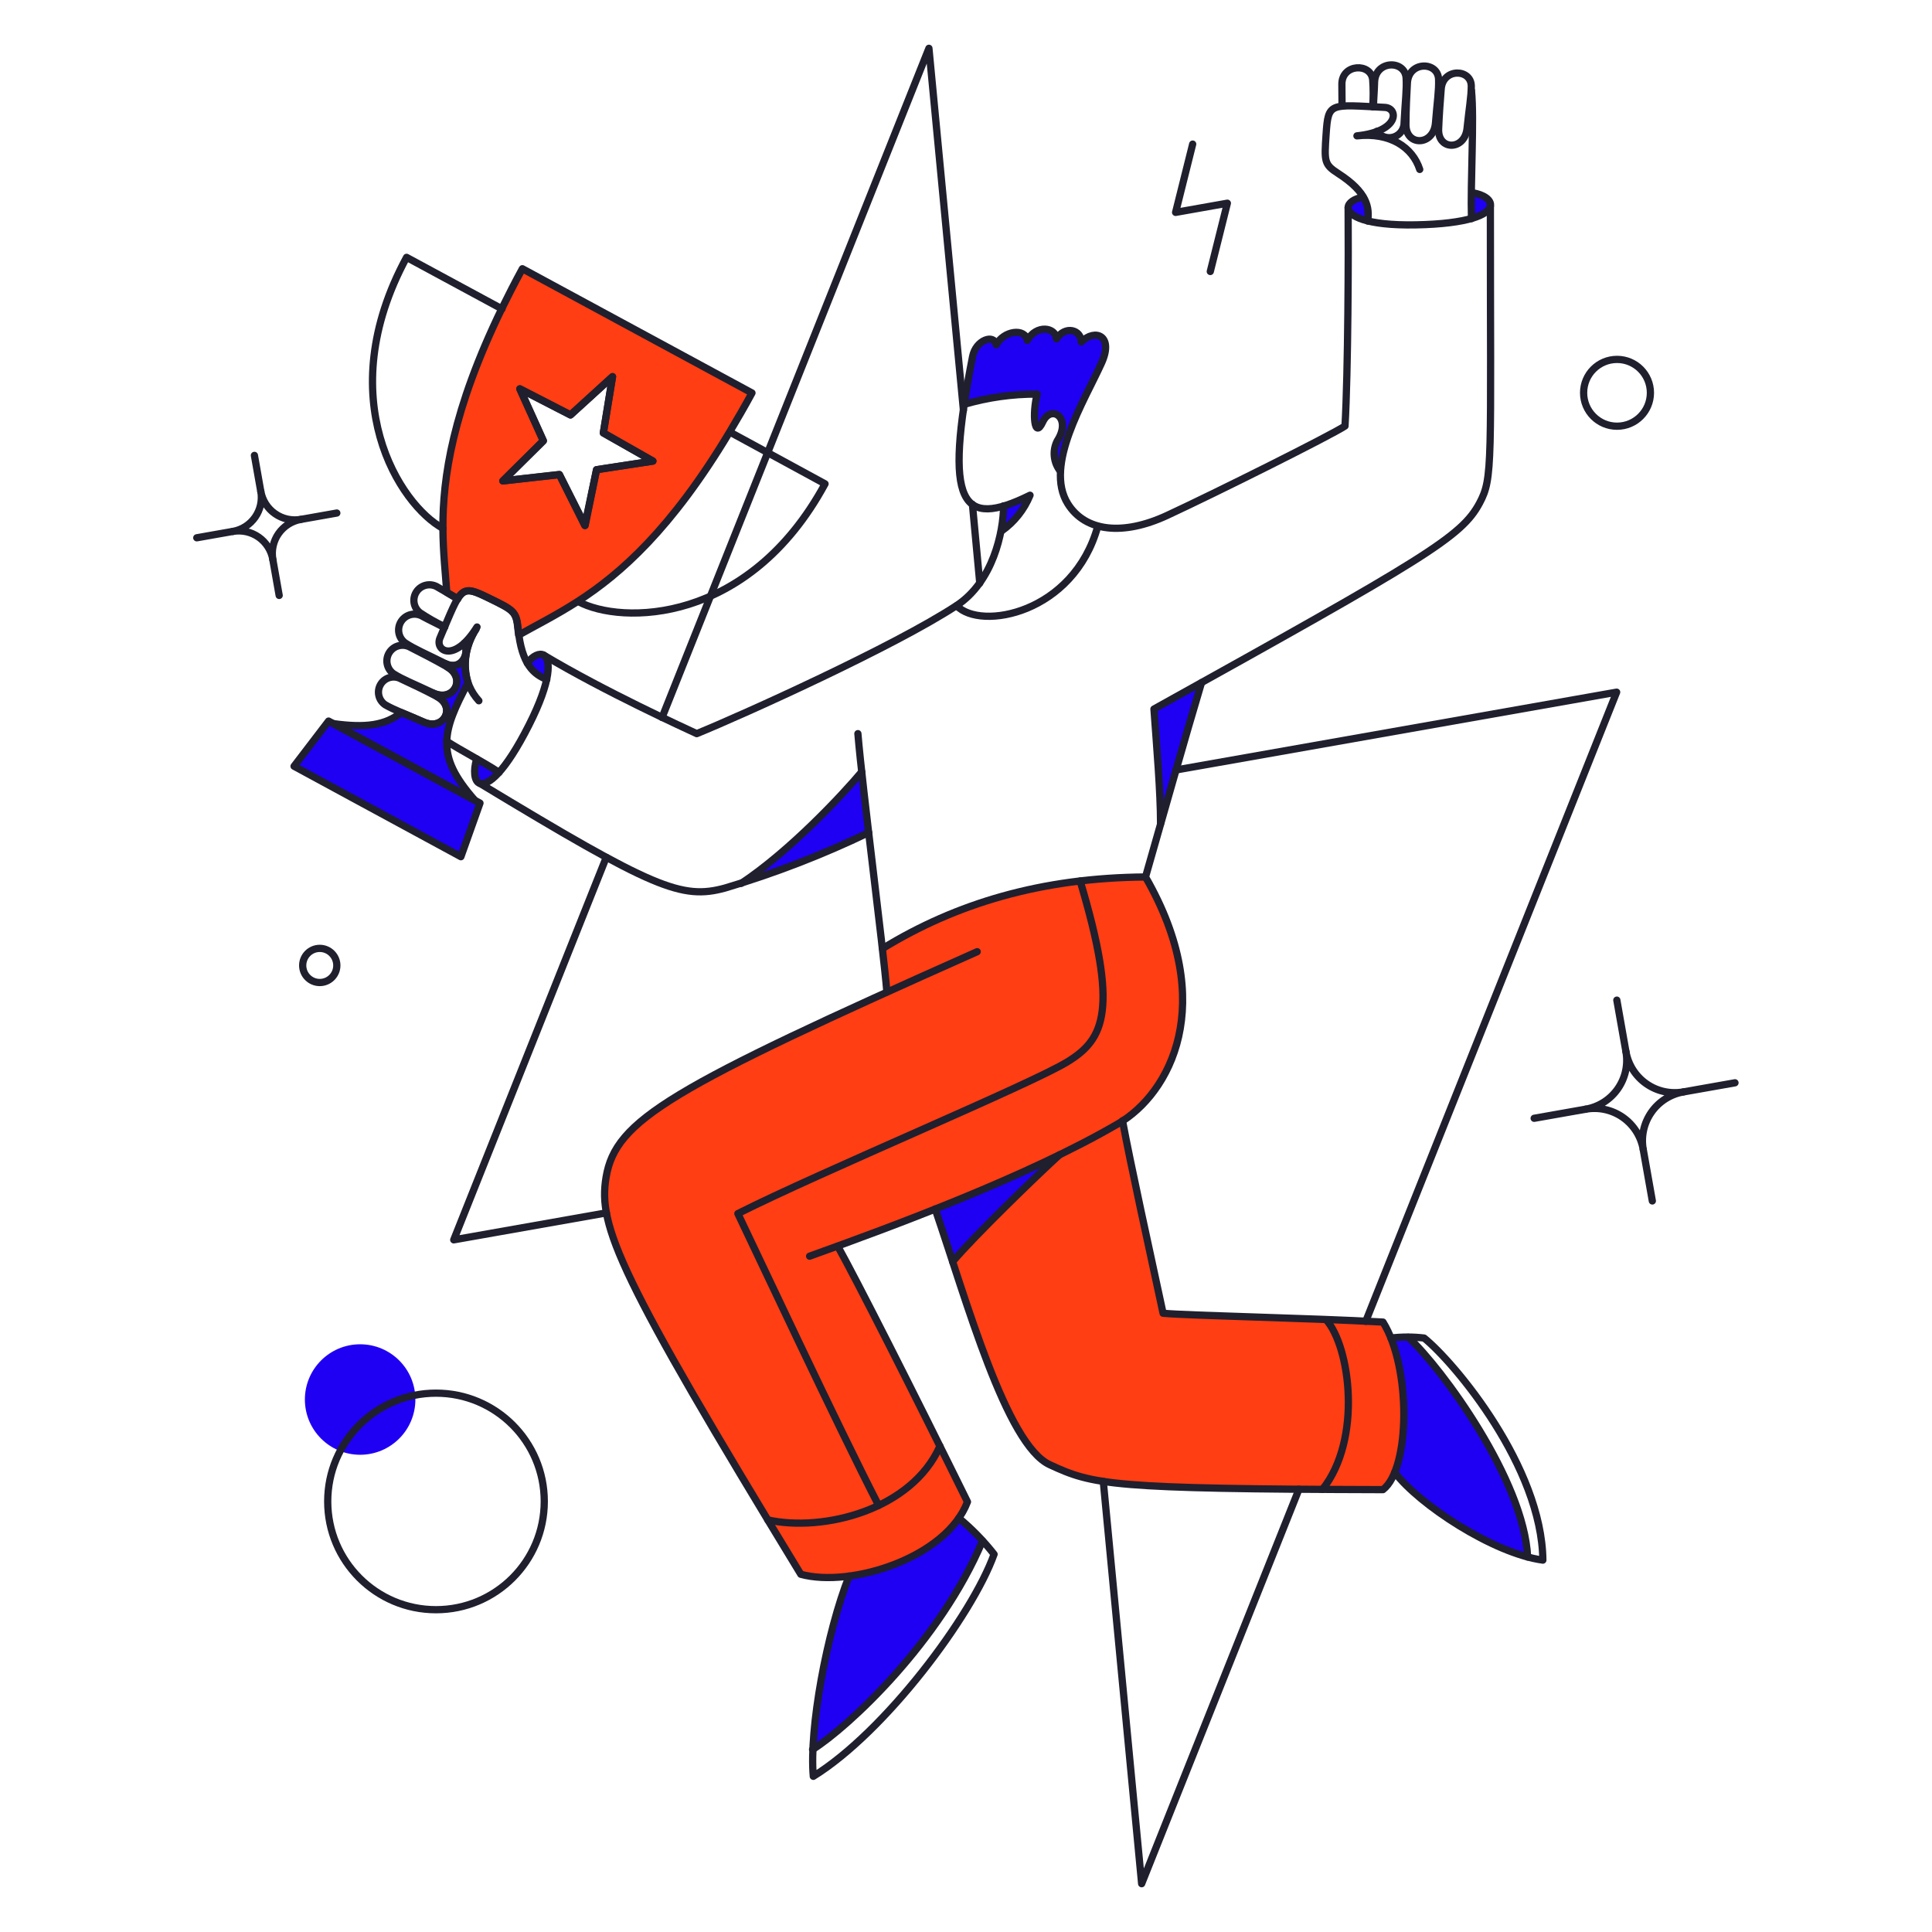 <svg xmlns="http://www.w3.org/2000/svg" fill="none" viewBox="0 0 200 200" stroke-width=".75" height="400" width="400"><g id="Interface-Success-01"><g id="color 2"><path id="Vector" fill="#ff3e13" d="M143.187 136.879C135.767 136.479 122.924 136.202 120.387 135.967C119.082 129.985 116.98 120.512 116.147 116.067C116.161 116.058 116.175 116.049 116.188 116.039C121.337 112.714 125.954 103.613 118.563 90.788C108.714 90.871 99.679 93.081 91.355 98.198C91.564 100.079 91.735 101.675 91.83 102.72C68.175 113.42 63.615 116.571 62.741 121.872C61.726 128.063 67.121 136.902 82.9 162.95C88.9 164.35 98.039 160.92 100.152 155.464C97.738 150.587 89.362 133.71 86.719 128.997C93.842 126.397 102.119 123.172 108.947 119.886C106.155 122.572 100.606 128.224 98.594 130.612C101.52 139.542 104.94 149.912 108.645 151.626C112.972 153.626 114.966 154.21 143.168 154.21C146.405 151.307 145.68 141.084 143.187 136.879Z"></path><path id="Vector_2" fill="#ff3e13" d="M54.077 27.819C53.298 29.244 52.595 30.631 51.949 31.942C46.838 42.487 45.831 49.46 45.849 54.666C45.868 57.231 46.115 59.359 46.249 61.297V61.316C46.61 61.525 46.949 61.734 47.37 61.981C48.13 60.781 48.757 61.012 50.619 61.924C53.184 63.178 53.431 63.292 53.619 65.097C53.638 65.325 53.657 65.534 53.695 65.743C55.481 64.736 57.514 63.729 59.832 62.243C64.221 59.412 69.503 54.776 75.526 44.725C76.286 43.452 77.065 42.125 77.844 40.678L54.077 27.819ZM61.753 48.624L60.537 54.4L57.9 49.118L52.048 49.783L56.248 45.622L53.816 40.245L59.06 42.945L63.411 38.993L62.461 44.826L67.591 47.733L61.753 48.624Z"></path></g><g id="color 1"><path id="Vector_3" fill="#1f00f3" d="M152.307 19.991C152.288 20.941 152.288 21.853 152.307 22.651C153.58 22.271 154.169 21.815 154.264 21.359C154.438 20.539 152.843 19.884 152.307 19.991Z"></path><path id="Vector_4" fill="#1f00f3" d="M145.79 138.437C145.188 138.422 144.587 138.453 143.99 138.532C145.662 142.674 145.757 149.096 144.39 152.44C146.59 155.385 153.09 159.831 158.146 161.18C157.779 153.238 149.286 141.667 145.79 138.437Z"></path><path id="Vector_5" fill="#1f00f3" d="M141.135 20.409C140.81 20.4 139.535 20.653 139.535 21.53C139.535 22.005 140.124 22.537 141.568 22.898C141.724 22.043 141.57 21.161 141.135 20.409V20.409Z"></path><path id="Vector_6" fill="#1f00f3" d="M119.456 73.4C119.722 77.333 120.14 82.026 120.14 85.275C121.584 80.202 123.351 74.065 124.377 70.664L119.456 73.4Z"></path><path id="Vector_7" fill="#1f00f3" d="M111.913 35.4C111.913 34.108 110.241 33.671 109.348 35.077C109.272 33.861 107.296 33.577 106.327 35.229C106.118 33.918 103.895 34.203 103.116 35.685C102.888 34.526 100.988 35.172 100.665 36.901C100.323 38.725 100.019 40.378 99.81 41.86C102.265 41.138 104.813 40.78 107.372 40.796C106.84 42.81 107.072 45.527 107.942 43.684C108.797 41.841 110.982 43.228 109.442 45.641C109.194 46.141 109.092 46.7 109.149 47.255C109.207 47.81 109.42 48.337 109.765 48.776C109.993 44.805 113.071 39.656 114.021 37.566C115.314 34.735 113.357 33.975 111.913 35.4Z"></path><path id="Vector_8" fill="#1f00f3" d="M96.789 125.156C97.359 126.847 97.967 128.69 98.589 130.609C100.831 127.949 107.31 121.66 109.647 119.551C105.567 121.546 101.1 123.465 96.789 125.156Z"></path><path id="Vector_9" fill="#1f00f3" d="M103.9 52.386C103.885 53.252 103.802 54.116 103.653 54.97C104.968 54.043 105.99 52.759 106.598 51.27C105.729 51.712 104.827 52.085 103.9 52.386V52.386Z"></path><path id="Vector_10" fill="#1f00f3" d="M99.259 157.152C100.164 157.854 100.992 158.65 101.729 159.527C97.321 169.977 87.878 178.774 84.154 181.111C84.526 174.975 85.793 168.926 87.916 163.156C92.191 162.586 97 160.42 99.259 157.152Z"></path><path id="Vector_11" fill="#1f00f3" d="M89.208 79.9C87.251 82.256 81.817 88.089 76.725 91.452C81.239 89.994 85.651 88.235 89.93 86.187C89.664 83.945 89.417 81.779 89.208 79.9Z"></path><path id="Vector_12" fill="#1f00f3" d="M56.281 67.814C55.863 67.567 55.141 67.871 54.609 68.65C55.047 69.436 55.754 70.036 56.6 70.341C56.908 68.859 56.7 68.061 56.281 67.814Z"></path><path id="Vector_13" fill="#1f00f3" d="M51.664 79.955C50.79 80.943 50.124 81.23 49.688 81.095C49.079 80.907 49.004 79.765 49.365 78.568C50.144 79.024 50.923 79.48 51.664 79.955Z"></path><path id="Vector_14" fill="#1f00f3" d="M37.281 150.597C40.44 150.597 43 148.036 43 144.878C43 141.719 40.44 139.159 37.281 139.159C34.123 139.159 31.562 141.719 31.562 144.878C31.562 148.036 34.123 150.597 37.281 150.597Z"></path><path id="Vector_15" fill="#1f00f3" d="M46.249 76.763C46.287 75.034 47.104 73.191 48.449 70.683C48.169 69.756 48.098 68.778 48.241 67.82C48.384 66.862 48.738 65.948 49.276 65.143C48.935 65.67 48.538 66.159 48.092 66.6C48.662 67.759 47.731 69.526 46.078 68.69L46.306 69.051C48.32 70.191 46.99 72.775 44.843 71.751L45.243 72.112C47.219 73.157 45.984 75.684 43.856 74.753C42.925 74.335 42.165 74.031 41.538 73.765C39.904 75.076 37.871 75.38 34.489 74.905L49.157 82.847C47.066 80.468 46.192 78.682 46.249 76.763Z"></path><path id="Vector_16" fill="#1f00f3" d="M33.998 74.645L30.426 79.32L47.697 88.686L49.673 83.138L33.998 74.645Z"></path></g><g id="outlines"><path id="Vector_17" stroke="#1f1f2e" stroke-linecap="round" stroke-linejoin="round" d="M51.664 79.955C49.864 78.777 47.788 77.732 46.23 76.725"></path><path id="Vector_18" stroke="#1f1f2e" stroke-linecap="round" stroke-linejoin="round" d="M99.734 42.468L96.162 5L68.536 74.274"></path><path id="Vector_19" stroke="#1f1f2e" stroke-linecap="round" stroke-linejoin="round" d="M101.425 60.366L100.665 52.215"></path><path id="Vector_20" stroke="#1f1f2e" stroke-linecap="round" stroke-linejoin="round" d="M141.382 136.784L167.355 71.652L121.736 79.708"></path><path id="Vector_21" stroke="#1f1f2e" stroke-linecap="round" stroke-linejoin="round" d="M114.212 153.352L118.183 195L134.466 154.169"></path><path id="Vector_22" stroke="#1f1f2e" stroke-linecap="round" stroke-linejoin="round" d="M62.76 88.752L46.971 128.348L62.779 125.555"></path><path id="Vector_23" stroke="#1f1f2e" stroke-linecap="round" stroke-linejoin="round" d="M51.968 31.98L42.088 26.641C34.188 41.233 41.404 52.291 45.869 54.704"></path><path id="Vector_24" stroke="#1f1f2e" stroke-linecap="round" stroke-linejoin="round" d="M57.915 49.137L52.063 49.783L56.243 45.641L53.811 40.264L59.055 42.962L63.406 38.991L62.456 44.805L67.586 47.731L61.753 48.624L60.575 54.4L57.915 49.137Z"></path><path id="Vector_25" stroke="#1f1f2e" stroke-linecap="round" stroke-linejoin="round" d="M75.594 44.75L85.408 50.087C77.5 64.679 64.3 64.679 59.853 62.266"></path><path id="Vector_26" stroke="#1f1f2e" stroke-linecap="round" stroke-linejoin="round" d="M45.134 166.636C51.325 166.636 56.343 161.618 56.343 155.427C56.343 149.236 51.325 144.218 45.134 144.218C38.943 144.218 33.925 149.236 33.925 155.427C33.925 161.618 38.943 166.636 45.134 166.636Z"></path><path id="Vector_27" stroke="#1f1f2e" stroke-linecap="round" stroke-linejoin="round" d="M167.393 44.121C169.303 44.121 170.851 42.573 170.851 40.663C170.851 38.753 169.303 37.205 167.393 37.205C165.483 37.205 163.935 38.753 163.935 40.663C163.935 42.573 165.483 44.121 167.393 44.121Z"></path><path id="Vector_28" stroke="#1f1f2e" stroke-linecap="round" stroke-linejoin="round" d="M33.101 101.71C34.077 101.71 34.868 100.919 34.868 99.943C34.868 98.967 34.077 98.176 33.101 98.176C32.125 98.176 31.334 98.967 31.334 99.943C31.334 100.919 32.125 101.71 33.101 101.71Z"></path><path id="Vector_29" stroke="#1f1f2e" stroke-linecap="round" stroke-linejoin="round" d="M123.465 14.918L121.698 21.986L127.056 21.036L125.289 28.104"></path><path id="Vector_30" stroke="#1f1f2e" stroke-linecap="round" stroke-linejoin="round" d="M44.824 71.728C46.974 72.748 48.299 70.173 46.287 69.028C44.787 68.175 43.703 67.64 42.487 67.014C42.125 66.805 41.696 66.743 41.289 66.843C40.883 66.942 40.53 67.194 40.305 67.546C40.08 67.899 39.999 68.325 40.08 68.735C40.161 69.146 40.397 69.509 40.739 69.75C41.707 70.361 42.851 70.792 44.824 71.728Z"></path><path id="Vector_31" stroke="#1f1f2e" stroke-linecap="round" stroke-linejoin="round" d="M47.389 62C46.629 61.544 46.08 61.236 45.337 60.8C44.986 60.571 44.56 60.487 44.149 60.567C43.738 60.647 43.374 60.883 43.135 61.227C42.895 61.57 42.799 61.993 42.866 62.407C42.933 62.82 43.158 63.191 43.494 63.441C44.307 63.983 45.157 64.466 46.04 64.885"></path><path id="Vector_32" stroke="#1f1f2e" stroke-linecap="round" stroke-linejoin="round" d="M43.874 74.749C45.983 75.68 47.217 73.156 45.242 72.108C43.778 71.331 42.693 70.841 41.518 70.284C41.163 70.085 40.745 70.031 40.352 70.134C39.959 70.237 39.62 70.488 39.409 70.835C39.197 71.182 39.128 71.598 39.217 71.995C39.305 72.392 39.545 72.739 39.884 72.963C40.834 73.513 41.936 73.894 43.874 74.749Z"></path><path id="Vector_33" stroke="#1f1f2e" stroke-linecap="round" stroke-linejoin="round" d="M46 64.964C45.221 64.546 44.533 64.231 43.777 63.824C43.414 63.599 42.978 63.523 42.561 63.614C42.143 63.705 41.778 63.954 41.541 64.309C41.304 64.665 41.215 65.098 41.291 65.518C41.368 65.938 41.606 66.312 41.953 66.56C42.94 67.208 44.066 67.673 46.053 68.669C47.709 69.498 48.637 67.738 48.067 66.579"></path><path id="Vector_34" stroke="#1f1f2e" stroke-linecap="round" stroke-linejoin="round" d="M54.59 68.65C55.141 67.871 55.859 67.574 56.281 67.814C57.034 68.244 57.097 70.436 54.761 75.053C52.271 79.974 50.523 81.365 49.669 81.095C49.079 80.908 48.985 79.746 49.346 78.568"></path><path id="Vector_35" stroke="#1f1f2e" stroke-linecap="round" stroke-linejoin="round" d="M56.6 70.341C55.308 69.809 54 68.86 53.636 65.097C53.459 63.297 53.2 63.176 50.636 61.924C47.636 60.459 47.805 60.724 45.544 66.047C44.988 67.356 47.026 68.707 49.382 64.907C47.539 67.814 47.882 70.707 49.572 72.545"></path><path id="Vector_36" stroke="#1f1f2e" stroke-linecap="round" stroke-linejoin="round" d="M148.6 12.733C148.412 15.108 145.531 15.184 145.541 12.885C145.548 11.175 145.621 9.959 145.693 8.591C145.813 6.311 148.854 6.33 148.923 8.211C148.967 9.351 148.775 10.548 148.6 12.733Z"></path><path id="Vector_37" stroke="#1f1f2e" stroke-linecap="round" stroke-linejoin="round" d="M138.931 10.987C138.912 10.151 138.925 9.541 138.912 8.743C138.877 6.577 141.963 6.479 142.104 8.287C142.169 9.21 142.169 10.137 142.104 11.061"></path><path id="Vector_38" stroke="#1f1f2e" stroke-linecap="round" stroke-linejoin="round" d="M151.87 13.284C151.632 15.603 148.839 15.602 148.925 13.36C148.989 11.707 149.093 10.529 149.191 9.218C149.356 7.018 152.307 7.109 152.307 8.918C152.307 10.016 152.087 11.176 151.87 13.284Z"></path><path id="Vector_39" stroke="#1f1f2e" stroke-linecap="round" stroke-linejoin="round" d="M142.18 11.042C142.199 10.149 142.274 9.389 142.294 8.534C142.348 6.216 145.443 6.178 145.562 8.078C145.635 9.237 145.467 10.453 145.353 12.678C145.36 13.01 145.261 13.335 145.069 13.606C144.876 13.877 144.602 14.078 144.286 14.181C143.971 14.283 143.63 14.281 143.316 14.175C143.001 14.068 142.73 13.863 142.541 13.59"></path><path id="Vector_40" stroke="#1f1f2e" stroke-linecap="round" stroke-linejoin="round" d="M141.116 20.409C140.166 20.561 139.558 21.017 139.558 21.492C139.558 22.347 141.401 23.37 146.55 23.278C152.022 23.178 154.095 22.214 154.283 21.34C154.418 20.713 153.618 20.14 152.421 19.953"></path><path id="Vector_41" stroke="#1f1f2e" stroke-linecap="round" stroke-linejoin="round" d="M141.591 22.879C141.762 21.492 141.584 19.925 138.532 17.958C137.066 17.013 137.087 16.723 137.278 13.892C137.504 10.548 137.64 10.83 143.358 11.118C144.764 11.189 144.916 13.607 140.47 14.063C143.89 13.683 146.227 15.241 146.97 17.54"></path><path id="Vector_42" stroke="#1f1f2e" stroke-linecap="round" stroke-linejoin="round" d="M152.326 22.632C152.212 18.718 152.626 12.41 152.326 9.37"></path><path id="Vector_43" stroke="#1f1f2e" stroke-linecap="round" stroke-linejoin="round" d="M139.558 21.511C139.596 26.261 139.558 38.421 139.235 44.102C137.735 45.09 125.898 51.002 120.824 53.355C116.231 55.486 112.348 55.045 110.539 52.149C108.039 48.149 112.308 41.422 114.039 37.566C115.312 34.735 113.374 33.975 111.93 35.4C111.93 34.127 110.258 33.671 109.365 35.077C109.27 33.861 107.294 33.577 106.344 35.229C106.116 33.937 103.912 34.222 103.133 35.685C102.905 34.545 101.018 35.185 100.682 36.901C97.665 52.262 99.482 54.801 106.629 51.265C106.021 52.754 104.999 54.038 103.684 54.965"></path><path id="Vector_44" stroke="#1f1f2e" stroke-linecap="round" stroke-linejoin="round" d="M154.283 21.359C154.283 48.13 154.574 49.444 153.162 52.082C151.289 55.582 147.595 57.763 119.456 73.4C119.741 77.333 120.14 82.026 120.14 85.275"></path><path id="Vector_45" stroke="#1f1f2e" stroke-linecap="round" stroke-linejoin="round" d="M56.281 67.814C62.551 71.576 71.063 75.452 72.127 75.946C76.877 74.008 92.588 66.918 99.027 62.684C102.788 60.212 103.872 55.103 103.891 52.367"></path><path id="Vector_46" stroke="#1f1f2e" stroke-linecap="round" stroke-linejoin="round" d="M99.031 62.7C101.52 65.322 111.153 63.5 113.642 54.473"></path><path id="Vector_47" stroke="#1f1f2e" stroke-linecap="round" stroke-linejoin="round" d="M99.81 41.86C102.266 41.142 104.813 40.783 107.372 40.796C106.84 42.829 107.072 45.565 107.942 43.684C108.812 41.803 110.991 43.253 109.442 45.641C109.19 46.14 109.086 46.7 109.144 47.256C109.201 47.812 109.417 48.339 109.765 48.776"></path><path id="Vector_48" stroke="#1f1f2e" stroke-linecap="round" stroke-linejoin="round" d="M83.812 130.039C92.4 126.961 106.464 121.761 115.789 116.302C121.073 113.209 126.163 103.952 118.582 90.785C120.007 85.785 122.933 75.471 124.382 70.664"></path><path id="Vector_49" stroke="#1f1f2e" stroke-linecap="round" stroke-linejoin="round" d="M101.159 98.518C69.315 112.692 63.736 115.923 62.741 121.869C61.892 126.943 64.052 132.034 82.9 162.969C88.144 164.394 97.986 161.221 100.152 155.469C94.49 143.969 88.6 132.369 86.719 129.002"></path><path id="Vector_50" stroke="#1f1f2e" stroke-linecap="round" stroke-linejoin="round" d="M96.808 125.156C100.076 134.694 104.161 149.533 108.664 151.623C113.167 153.713 114.915 154.131 143.164 154.207C145.995 152.041 146.09 141.534 143.164 136.86C135.664 136.442 123.081 136.195 120.402 135.948C119.091 129.868 117.002 120.348 116.202 116.017"></path><path id="Vector_51" stroke="#1f1f2e" stroke-linecap="round" stroke-linejoin="round" d="M99.259 157.152C100.604 158.267 101.827 159.522 102.907 160.895C100.627 167.26 91.607 179.306 84.192 183.885C83.755 178.964 85.579 169.008 87.897 163.156"></path><path id="Vector_52" stroke="#1f1f2e" stroke-linecap="round" stroke-linejoin="round" d="M137.278 136.613C139.786 139.425 141.021 149.02 136.898 154.188"></path><path id="Vector_53" stroke="#1f1f2e" stroke-linecap="round" stroke-linejoin="round" d="M79.48 157.342C85.256 158.615 94.38 156.297 97.302 149.704"></path><path id="Vector_54" stroke="#1f1f2e" stroke-linecap="round" stroke-linejoin="round" d="M84.116 181.111C87.802 178.793 97.302 169.977 101.71 159.511"></path><path id="Vector_55" stroke="#1f1f2e" stroke-linecap="round" stroke-linejoin="round" d="M143.985 138.513C145.127 138.38 146.282 138.38 147.424 138.513C150.635 141.113 159.603 151.87 159.717 161.503C154.549 160.803 146.854 155.708 144.384 152.421"></path><path id="Vector_56" stroke="#1f1f2e" stroke-linecap="round" stroke-linejoin="round" d="M145.79 138.437C149.29 141.667 157.76 153.237 158.14 161.18"></path><path id="Vector_57" stroke="#1f1f2e" stroke-linecap="round" stroke-linejoin="round" d="M88.809 75.946C89.303 81.855 91.409 97.872 91.809 102.698"></path><path id="Vector_58" stroke="#1f1f2e" stroke-linecap="round" stroke-linejoin="round" d="M118.582 90.785C107.828 90.861 98.974 93.521 91.355 98.195"></path><path id="Vector_59" stroke="#1f1f2e" stroke-linecap="round" stroke-linejoin="round" d="M90.956 155.841C86.814 147.804 78.226 129.469 76.383 125.631C84.971 121.299 106.802 112.217 110.564 109.88C114.326 107.543 115.808 104.541 111.818 91.203"></path><path id="Vector_60" stroke="#1f1f2e" stroke-linecap="round" stroke-linejoin="round" d="M49.688 81.1C67.681 91.982 70.57 93.162 75.072 91.925C80.169 90.41 85.138 88.491 89.93 86.187"></path><path id="Vector_61" stroke="#1f1f2e" stroke-linecap="round" stroke-linejoin="round" d="M76.725 91.45C81.8 88.087 87.251 82.235 89.208 79.9"></path><path id="Vector_62" stroke="#1f1f2e" stroke-linecap="round" stroke-linejoin="round" d="M98.613 130.609C100.855 127.949 107.334 121.679 109.671 119.551"></path><path id="Vector_63" stroke="#1f1f2e" stroke-linecap="round" stroke-linejoin="round" d="M26.337 47.142L26.996 50.867"></path><path id="Vector_64" stroke="#1f1f2e" stroke-linecap="round" stroke-linejoin="round" d="M34.867 53.109L31.142 53.768"></path><path id="Vector_65" stroke="#1f1f2e" stroke-linecap="round" stroke-linejoin="round" d="M28.9 61.639L28.241 57.914"></path><path id="Vector_66" stroke="#1f1f2e" stroke-linecap="round" stroke-linejoin="round" d="M20.37 55.672L24.097 55.013"></path><path id="Vector_67" stroke="#1f1f2e" stroke-linecap="round" stroke-linejoin="round" d="M31.142 53.768C30.68 53.85 30.205 53.84 29.747 53.738C29.288 53.637 28.854 53.446 28.47 53.176C28.085 52.907 27.757 52.564 27.505 52.168C27.253 51.772 27.081 51.33 27 50.867C27.083 51.33 27.073 51.804 26.972 52.263C26.871 52.722 26.68 53.157 26.411 53.542C26.141 53.927 25.798 54.255 25.402 54.508C25.005 54.76 24.563 54.932 24.1 55.013C24.563 54.931 25.037 54.94 25.496 55.041C25.955 55.143 26.389 55.333 26.774 55.603C27.159 55.872 27.487 56.215 27.739 56.611C27.991 57.008 28.163 57.45 28.244 57.913C28.162 57.45 28.171 56.976 28.273 56.517C28.374 56.059 28.564 55.624 28.833 55.239C29.103 54.855 29.445 54.526 29.841 54.274C30.237 54.021 30.679 53.849 31.142 53.768V53.768Z"></path><path id="Vector_68" stroke="#1f1f2e" stroke-linecap="round" stroke-linejoin="round" d="M167.374 103.534L168.318 108.876"></path><path id="Vector_69" stroke="#1f1f2e" stroke-linecap="round" stroke-linejoin="round" d="M179.605 112.091L174.263 113.035"></path><path id="Vector_70" stroke="#1f1f2e" stroke-linecap="round" stroke-linejoin="round" d="M171.049 124.322L170.104 118.98"></path><path id="Vector_71" stroke="#1f1f2e" stroke-linecap="round" stroke-linejoin="round" d="M158.817 115.765L164.162 114.821"></path><path id="Vector_72" stroke="#1f1f2e" stroke-linecap="round" stroke-linejoin="round" d="M174.263 113.035C173.599 113.153 172.919 113.139 172.261 112.994C171.603 112.849 170.98 112.575 170.428 112.189C169.875 111.803 169.405 111.311 169.043 110.743C168.681 110.174 168.434 109.54 168.318 108.876C168.436 109.539 168.423 110.219 168.278 110.878C168.133 111.536 167.86 112.159 167.474 112.711C167.088 113.263 166.596 113.734 166.028 114.096C165.46 114.458 164.826 114.704 164.162 114.821C164.825 114.703 165.506 114.717 166.163 114.862C166.821 115.007 167.444 115.281 167.996 115.667C168.548 116.053 169.019 116.545 169.38 117.113C169.742 117.682 169.988 118.316 170.104 118.98C169.986 118.316 170 117.636 170.145 116.978C170.29 116.32 170.564 115.697 170.95 115.145C171.336 114.592 171.828 114.122 172.396 113.76C172.965 113.398 173.599 113.151 174.263 113.035V113.035Z"></path><path id="Vector_73" stroke="#1f1f2e" stroke-linejoin="round" d="M54.077 27.819C53.298 29.244 52.595 30.631 51.949 31.942C46.838 42.487 45.831 49.46 45.849 54.666C45.868 57.231 46.115 59.359 46.249 61.297V61.316C46.61 61.525 46.949 61.734 47.37 61.981C48.13 60.781 48.757 61.012 50.619 61.924C53.184 63.178 53.431 63.292 53.619 65.097C53.638 65.325 53.657 65.534 53.695 65.743C55.481 64.736 57.514 63.729 59.832 62.243C64.221 59.412 69.503 54.776 75.526 44.725C76.286 43.452 77.065 42.125 77.844 40.678L54.077 27.819ZM61.753 48.624L60.537 54.4L57.9 49.118L52.048 49.783L56.248 45.622L53.816 40.245L59.06 42.945L63.411 38.993L62.461 44.826L67.591 47.733L61.753 48.624Z"></path><path id="Vector_74" stroke="#1f1f2e" stroke-linejoin="round" d="M46.249 76.763C46.287 75.034 47.104 73.191 48.449 70.683C48.169 69.756 48.098 68.778 48.241 67.82C48.384 66.862 48.738 65.948 49.276 65.143C48.935 65.67 48.538 66.159 48.092 66.6C48.662 67.759 47.731 69.526 46.078 68.69L46.306 69.051C48.32 70.191 46.99 72.775 44.843 71.751L45.243 72.112C47.219 73.157 45.984 75.684 43.856 74.753C42.925 74.335 42.165 74.031 41.538 73.765C39.904 75.076 37.871 75.38 34.489 74.905L49.157 82.847C47.066 80.468 46.192 78.682 46.249 76.763Z"></path><path id="Vector_75" stroke="#1f1f2e" stroke-linejoin="round" d="M34.013 74.645L30.441 79.32L47.712 88.686L49.688 83.138L34.013 74.645Z"></path></g></g></svg>